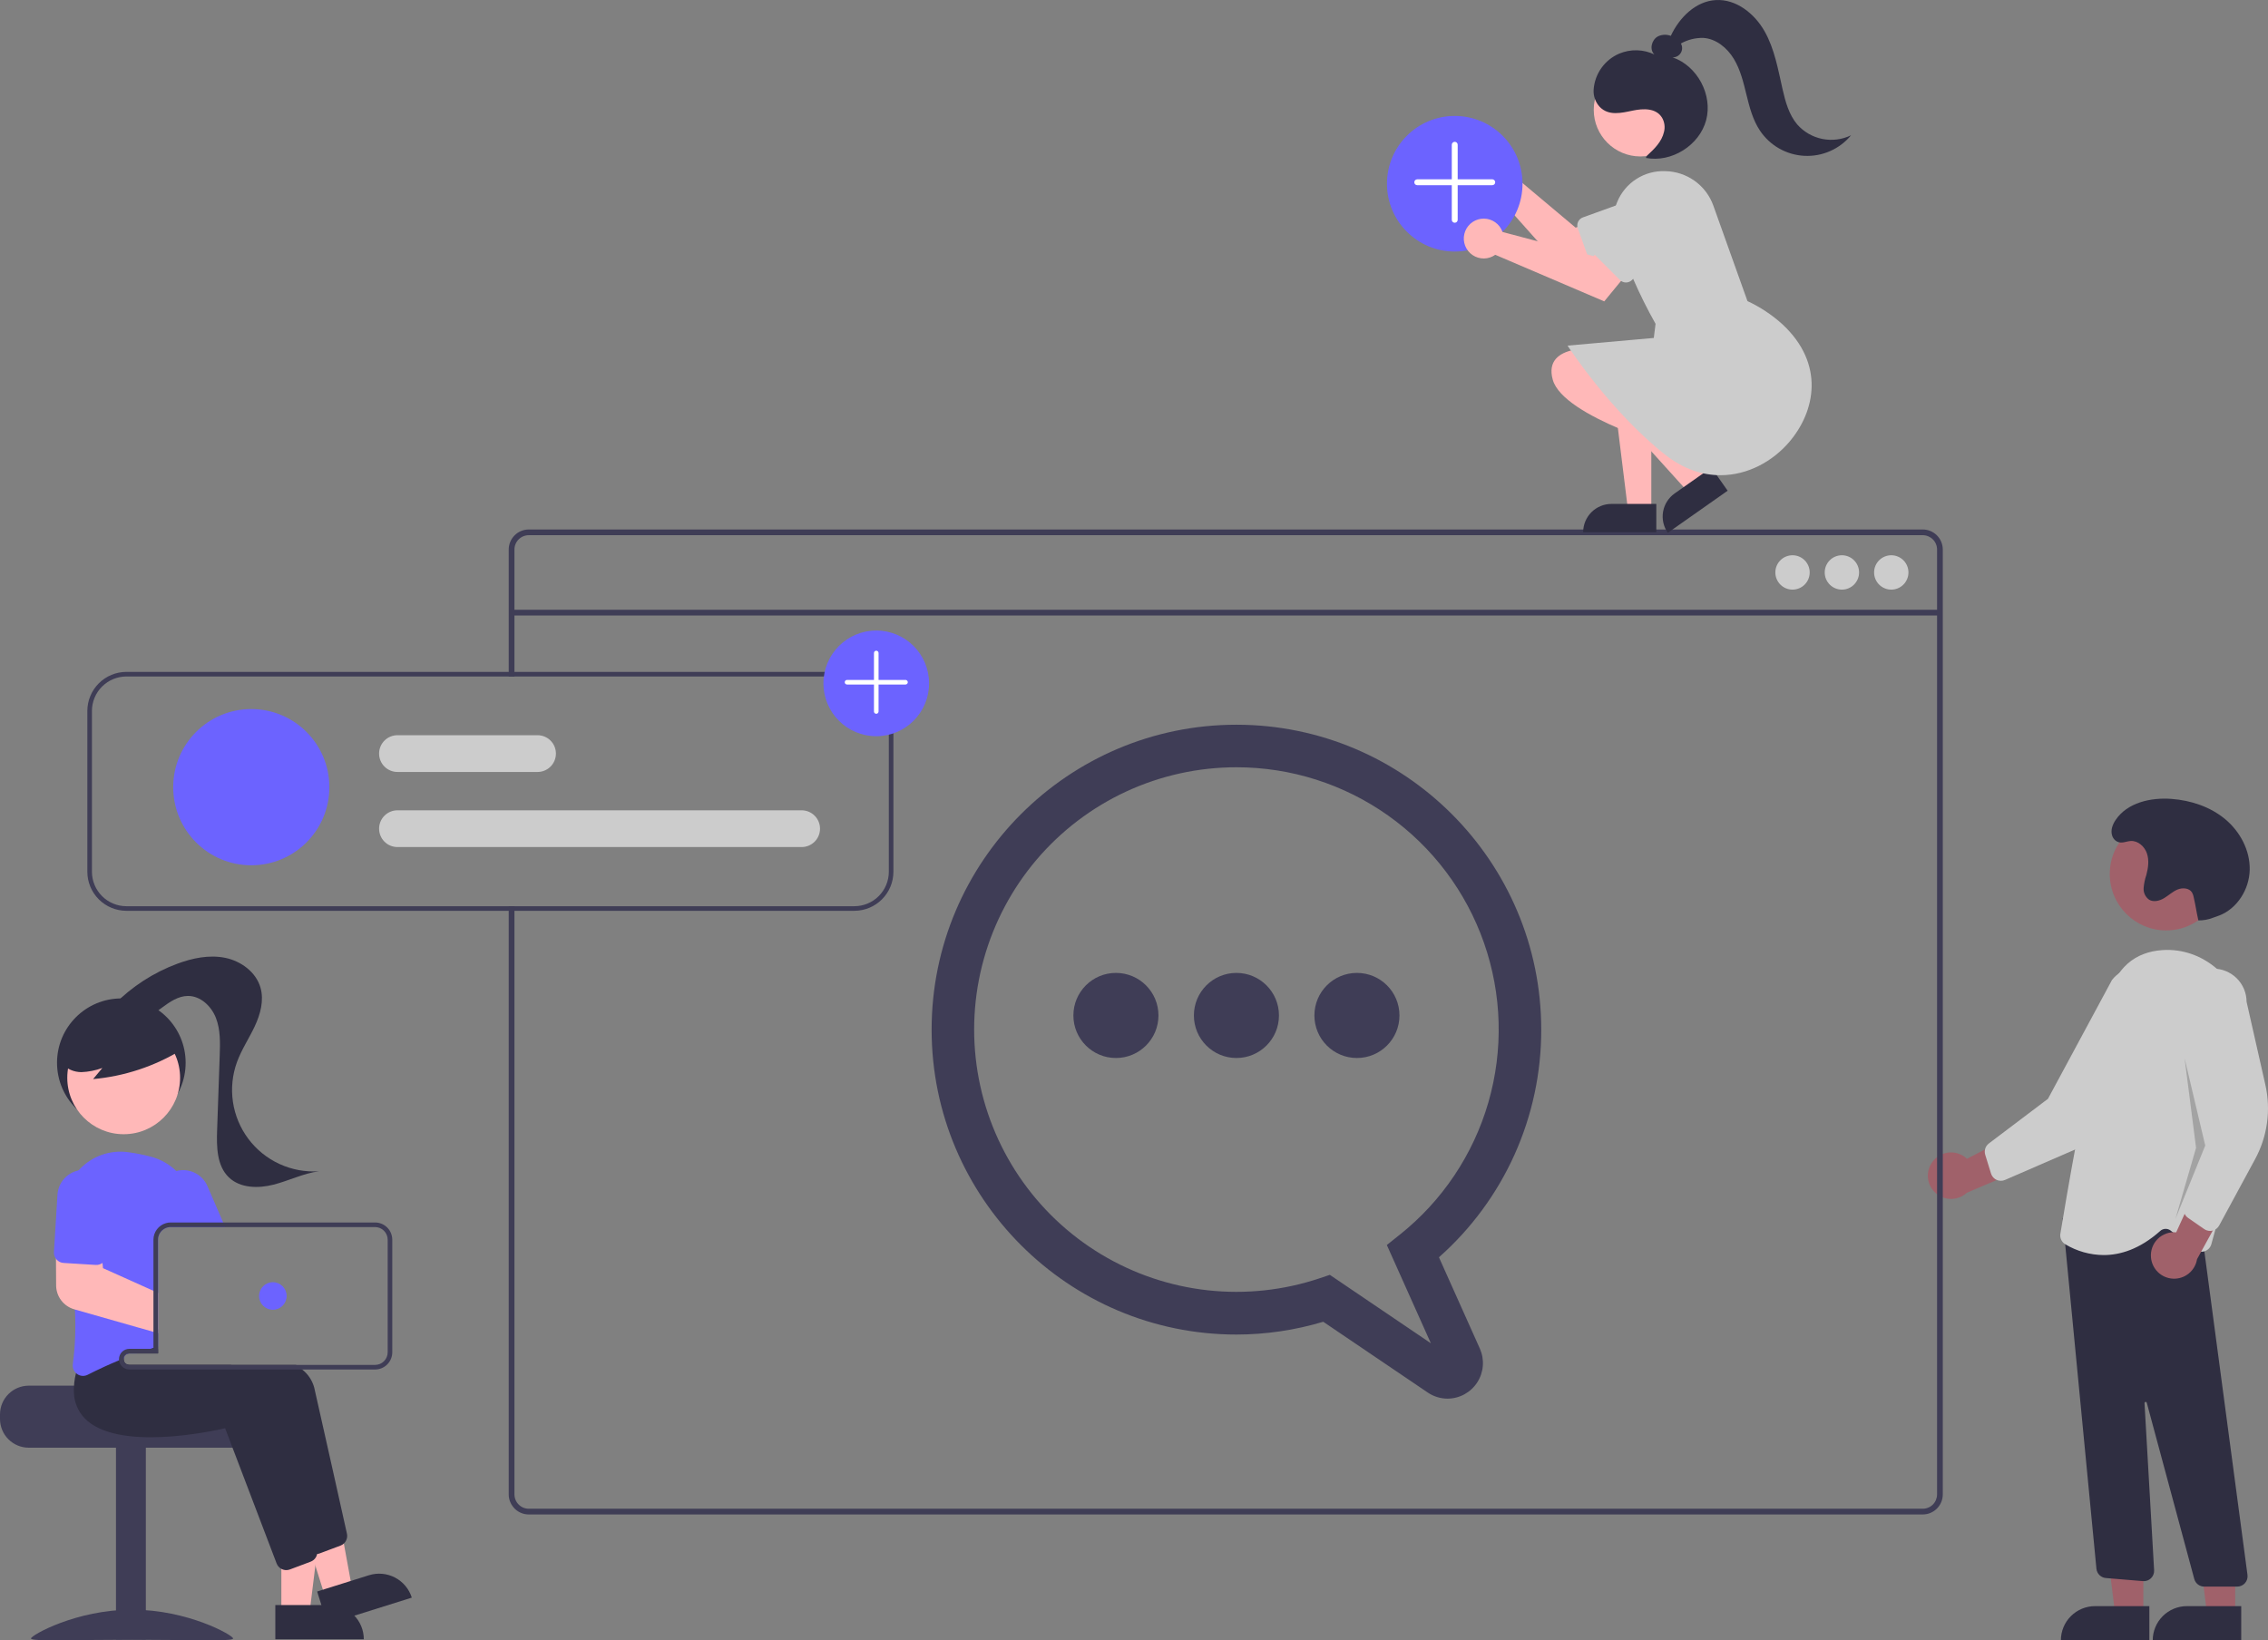<svg width="694" height="502" viewBox="0 0 694 502" fill="none" xmlns="http://www.w3.org/2000/svg">
<rect x="0" y="0" width="694" height="502" fill="#808080" stroke="none"/>
<g clip-path="url(#clip0)">
<path d="M591.115 355.853C591.685 354.991 592.436 354.264 593.317 353.723C594.197 353.183 595.186 352.842 596.212 352.726C597.239 352.609 598.278 352.718 599.258 353.047C600.237 353.375 601.133 353.915 601.881 354.627L624.196 343.104L622.809 356.085L601.831 365.038C600.552 366.217 598.884 366.885 597.145 366.916C595.406 366.948 593.716 366.339 592.396 365.207C591.075 364.075 590.215 362.498 589.979 360.774C589.743 359.05 590.147 357.299 591.115 355.853H591.115Z" fill="#A0616A"/>
<path d="M610.946 361.078C611.35 361.264 611.788 361.362 612.233 361.367C612.677 361.371 613.117 361.283 613.525 361.106L634.72 351.907C641.968 348.763 647.827 343.092 651.208 335.95L662.351 312.418C663.173 311.361 663.779 310.152 664.134 308.86C664.489 307.569 664.586 306.22 664.42 304.891C664.254 303.562 663.827 302.279 663.164 301.115C662.502 299.951 661.617 298.929 660.559 298.107C659.502 297.286 658.293 296.681 657.001 296.327C655.71 295.974 654.362 295.878 653.033 296.046C651.705 296.214 650.423 296.643 649.261 297.307C648.098 297.971 647.077 298.858 646.258 299.917L626.671 336.274L608.585 349.943C608.067 350.336 607.683 350.878 607.483 351.497C607.284 352.116 607.279 352.781 607.47 353.403L609.245 359.139C609.436 359.754 609.809 360.297 610.316 360.694C610.51 360.846 610.722 360.976 610.946 361.078V361.078Z" fill="#CCCCCC"/>
<path d="M662.841 284.743C653.309 284.743 645.581 277.012 645.581 267.475C645.581 257.938 653.309 250.207 662.841 250.207C672.373 250.207 680.101 257.938 680.101 267.475C680.101 277.012 672.373 284.743 662.841 284.743Z" fill="#A0616A"/>
<path d="M655.85 493.997L647.235 493.996L643.136 460.75L655.852 460.751L655.85 493.997Z" fill="#A0616A"/>
<path d="M630.62 501.999L657.696 502L657.696 491.534L641.081 491.533C638.307 491.533 635.646 492.636 633.684 494.598C631.722 496.561 630.62 499.223 630.62 501.999L630.62 501.999Z" fill="#2F2E41"/>
<path d="M683.959 493.997L675.344 493.996L671.245 460.75L683.961 460.751L683.959 493.997Z" fill="#A0616A"/>
<path d="M658.728 501.999L685.805 502L685.805 491.534L669.19 491.533C666.416 491.533 663.755 492.636 661.793 494.598C659.831 496.561 658.729 499.223 658.728 501.999L658.728 501.999Z" fill="#2F2E41"/>
<path d="M686.967 484.48C687.264 484.141 687.485 483.742 687.615 483.311C687.746 482.879 687.782 482.425 687.723 481.978L672.639 368.797L635.164 375.164L631.164 372.763L641.507 480.151C641.593 480.875 641.926 481.549 642.45 482.056C642.975 482.564 643.658 482.875 644.385 482.937L655.733 483.883C656.184 483.921 656.638 483.862 657.064 483.709C657.49 483.556 657.878 483.313 658.202 482.997C658.527 482.681 658.779 482.299 658.943 481.876C659.107 481.454 659.178 481.002 659.152 480.549L656.214 429.408C656.209 429.321 656.236 429.235 656.291 429.167C656.345 429.099 656.423 429.054 656.509 429.04C656.595 429.026 656.683 429.044 656.756 429.091C656.829 429.139 656.882 429.211 656.904 429.295L671.439 483.22C671.621 483.891 672.018 484.484 672.57 484.907C673.122 485.329 673.797 485.559 674.492 485.56H684.588C685.039 485.56 685.484 485.464 685.894 485.277C686.305 485.091 686.671 484.819 686.967 484.48V484.48Z" fill="#2F2E41"/>
<path d="M661.014 376.719C661.444 376.33 661.997 376.103 662.577 376.079C663.157 376.055 663.727 376.234 664.188 376.587L671.68 382.417C672.088 382.735 672.567 382.949 673.077 383.038C673.586 383.128 674.109 383.091 674.601 382.931C675.093 382.77 675.538 382.492 675.897 382.12C676.256 381.748 676.518 381.293 676.66 380.795C680.336 367.919 688.662 335.506 686.611 312.693C685.448 299.762 674.287 289.935 661.731 290.759C653.147 291.332 647.499 296.286 644.945 305.484C638.675 328.068 631.785 369.493 630.467 377.569C630.363 378.195 630.451 378.838 630.719 379.414C630.987 379.99 631.422 380.471 631.968 380.795C635.513 382.924 639.564 384.064 643.698 384.097C648.701 384.097 654.7 382.355 661.014 376.719Z" fill="#CCCCCC"/>
<path d="M658.187 384.753C658.103 383.723 658.246 382.687 658.606 381.718C658.965 380.749 659.533 379.87 660.268 379.145C661.004 378.419 661.89 377.864 662.863 377.517C663.836 377.171 664.874 377.043 665.902 377.141L676.353 354.296L683.269 365.368L672.284 385.364C672.005 387.081 671.105 388.636 669.756 389.735C668.407 390.833 666.702 391.398 664.964 391.323C663.227 391.247 661.577 390.537 660.328 389.326C659.079 388.115 658.317 386.488 658.187 384.753Z" fill="#A0616A"/>
<path d="M677.015 376.62C677.447 376.517 677.852 376.324 678.204 376.053C678.557 375.783 678.849 375.441 679.06 375.05L690.064 354.725C693.828 347.777 694.94 339.697 693.195 331.989L687.447 306.593C687.442 305.254 687.173 303.929 686.656 302.694C686.138 301.458 685.383 300.337 684.432 299.394C683.481 298.452 682.354 297.706 681.115 297.199C679.876 296.692 678.549 296.434 677.211 296.441C675.872 296.448 674.548 296.718 673.314 297.237C672.08 297.756 670.96 298.513 670.018 299.465C669.077 300.417 668.332 301.545 667.827 302.786C667.322 304.026 667.066 305.353 667.074 306.693L674.088 347.394L668.288 369.316C668.123 369.945 668.155 370.609 668.38 371.219C668.604 371.829 669.011 372.356 669.545 372.727L674.48 376.145C675.009 376.511 675.638 376.707 676.281 376.707C676.528 376.707 676.774 376.678 677.015 376.62V376.62Z" fill="#CCCCCC"/>
<path opacity="0.2" d="M668.474 323.858L674.798 350.574L665.663 373.071L671.987 351.277L668.474 323.858Z" fill="black"/>
<path d="M672.69 281.674C674.225 281.703 675.751 281.427 677.179 280.862C677.807 280.62 678.46 280.421 679.087 280.178C684.625 278.037 688.274 272.136 688.405 266.197C688.535 260.258 685.461 254.494 680.896 250.695C676.331 246.896 670.419 244.945 664.498 244.494C658.121 244.009 650.94 245.627 647.376 250.94C646.428 252.355 645.764 254.071 646.326 255.778C646.495 256.294 646.795 256.756 647.198 257.118C648.79 258.535 650.376 257.47 651.999 257.376C654.229 257.246 656.231 259.052 656.951 261.168C657.671 263.283 657.354 265.612 656.773 267.77C656.33 269.068 656.051 270.417 655.942 271.784C655.895 272.47 656.024 273.156 656.317 273.778C656.609 274.4 657.056 274.937 657.614 275.338C659.007 276.181 660.837 275.693 662.231 274.852C663.625 274.01 664.83 272.841 666.336 272.221C667.842 271.602 669.866 271.74 670.742 273.112C671.021 273.612 671.209 274.157 671.299 274.721C672.085 278.303 671.904 278.092 672.69 281.674L672.69 281.674Z" fill="#2F2E41"/>
<path d="M161.804 162.04H588.357C589.982 162.041 591.539 162.688 592.688 163.837C593.837 164.986 594.483 166.545 594.485 168.17V457.351C594.483 458.976 593.837 460.535 592.688 461.684C591.539 462.833 589.982 463.48 588.357 463.481H161.804C160.918 463.481 160.043 463.289 159.238 462.917C158.434 462.546 157.72 462.004 157.145 461.33C157.096 461.277 157.052 461.221 157.012 461.161C156.646 460.714 156.35 460.214 156.133 459.678C155.825 458.941 155.667 458.149 155.67 457.351V277.334H157.419V457.351C157.419 458.206 157.67 459.042 158.143 459.755C158.563 460.382 159.133 460.894 159.802 461.245C160.421 461.565 161.107 461.732 161.804 461.731H588.357C589.518 461.729 590.63 461.267 591.451 460.446C592.272 459.625 592.734 458.512 592.735 457.351V168.17C592.734 167.009 592.272 165.896 591.451 165.075C590.63 164.254 589.518 163.792 588.357 163.79H161.804C160.642 163.79 159.528 164.252 158.706 165.073C157.884 165.894 157.421 167.008 157.419 168.17V207.028H155.67V168.17C155.671 166.544 156.318 164.985 157.469 163.835C158.619 162.685 160.178 162.04 161.804 162.04V162.04Z" fill="#3F3D56"/>
<path d="M156.549 186.614H593.613V188.366H156.549V186.614Z" fill="#3F3D56"/>
<path d="M578.723 180.445C575.82 180.445 573.467 178.091 573.467 175.187C573.467 172.283 575.82 169.929 578.723 169.929C581.625 169.929 583.978 172.283 583.978 175.187C583.978 178.091 581.625 180.445 578.723 180.445Z" fill="#CCCCCC"/>
<path d="M563.614 180.445C560.711 180.445 558.358 178.091 558.358 175.187C558.358 172.283 560.711 169.929 563.614 169.929C566.516 169.929 568.869 172.283 568.869 175.187C568.869 178.091 566.516 180.445 563.614 180.445Z" fill="#CCCCCC"/>
<path d="M548.505 180.445C545.602 180.445 543.25 178.091 543.25 175.187C543.25 172.283 545.602 169.929 548.505 169.929C551.407 169.929 553.76 172.283 553.76 175.187C553.76 178.091 551.407 180.445 548.505 180.445Z" fill="#CCCCCC"/>
<path d="M442.948 428.036C444.757 428.028 446.536 427.568 448.122 426.699C449.709 425.83 451.054 424.578 452.035 423.058C453.017 421.537 453.604 419.796 453.743 417.991C453.882 416.187 453.569 414.376 452.833 412.723L440.313 384.776C450.173 376.051 458.064 365.325 463.461 353.313C468.857 341.301 471.636 328.276 471.613 315.107C471.613 263.654 429.773 221.792 378.343 221.792C326.913 221.792 285.073 263.654 285.073 315.107C285.073 366.559 326.913 408.421 378.343 408.421C387.34 408.412 396.287 407.093 404.904 404.506L436.857 426.148C438.652 427.374 440.774 428.032 442.948 428.036V428.036ZM378.343 234.813C394.988 234.803 411.223 239.975 424.799 249.61C438.374 259.245 448.618 272.867 454.108 288.587C459.599 304.308 460.066 321.348 455.444 337.345C450.821 353.343 441.339 367.505 428.311 377.87L424.367 381.017L437.838 411.089L406.924 390.151L403.872 391.176C392.845 394.883 381.144 396.146 369.581 394.878C358.018 393.61 346.868 389.842 336.905 383.835C326.942 377.828 318.404 369.725 311.883 360.088C305.361 350.451 301.012 339.51 299.137 328.025C297.261 316.539 297.905 304.783 301.022 293.57C304.14 282.358 309.657 271.958 317.192 263.091C324.727 254.225 334.098 247.103 344.657 242.22C355.216 237.337 366.71 234.81 378.343 234.813Z" fill="#3F3D56"/>
<path d="M378.343 323.787C371.155 323.787 365.328 317.957 365.328 310.766C365.328 303.575 371.155 297.746 378.343 297.746C385.531 297.746 391.357 303.575 391.357 310.766C391.357 317.957 385.531 323.787 378.343 323.787Z" fill="#3F3D56"/>
<path d="M415.217 323.787C408.029 323.787 402.203 317.957 402.203 310.766C402.203 303.575 408.029 297.746 415.217 297.746C422.405 297.746 428.232 303.575 428.232 310.766C428.232 317.957 422.405 323.787 415.217 323.787Z" fill="#3F3D56"/>
<path d="M341.469 323.787C334.281 323.787 328.454 317.957 328.454 310.766C328.454 303.575 334.281 297.746 341.469 297.746C348.656 297.746 354.483 303.575 354.483 310.766C354.483 317.957 348.656 323.787 341.469 323.787Z" fill="#3F3D56"/>
<path d="M121.622 259.231H245.301C246.792 259.231 248.222 258.639 249.276 257.584C250.331 256.529 250.923 255.099 250.923 253.607C250.923 252.115 250.331 250.685 249.276 249.63C248.222 248.575 246.792 247.982 245.301 247.982H121.622C120.131 247.982 118.701 248.575 117.647 249.63C116.592 250.685 116 252.115 116 253.607C116 255.099 116.592 256.529 117.647 257.584C118.701 258.639 120.131 259.231 121.622 259.231Z" fill="#CCCCCC"/>
<path d="M121.622 236.249H164.488C165.979 236.249 167.409 235.656 168.463 234.602C169.517 233.547 170.11 232.116 170.11 230.624C170.11 229.133 169.517 227.702 168.463 226.647C167.409 225.593 165.979 225 164.488 225H121.622C120.131 225 118.701 225.593 117.647 226.647C116.592 227.702 116 229.133 116 230.624C116 232.116 116.592 233.547 117.647 234.602C118.701 235.656 120.131 236.249 121.622 236.249Z" fill="#CCCCCC"/>
<path d="M76.893 264.808C63.697 264.808 53 254.106 53 240.904C53 227.702 63.697 217 76.893 217C90.088 217 100.785 227.702 100.785 240.904C100.785 254.106 90.088 264.808 76.893 264.808Z" fill="#6C63FF"/>
<path d="M38.673 205.622H261.436C264.603 205.627 267.639 206.887 269.879 209.128C272.118 211.368 273.378 214.406 273.383 217.574V266.788C273.378 269.956 272.118 272.994 269.879 275.234C267.639 277.475 264.603 278.735 261.436 278.74H38.673C35.506 278.735 32.47 277.475 30.231 275.234C27.991 272.994 26.731 269.956 26.727 266.788V217.574C26.731 214.406 27.991 211.368 30.231 209.128C32.47 206.887 35.506 205.627 38.673 205.622V205.622ZM28.132 266.788C28.136 269.584 29.247 272.264 31.223 274.241C33.2 276.218 35.879 277.33 38.673 277.334H261.436C264.231 277.33 266.91 276.218 268.886 274.241C270.862 272.264 271.974 269.584 271.977 266.788V217.574C271.974 214.778 270.862 212.098 268.886 210.121C266.91 208.144 264.231 207.032 261.436 207.028H38.673C35.879 207.032 33.2 208.144 31.223 210.121C29.247 212.098 28.136 214.778 28.132 217.574V266.788Z" fill="#3F3D56"/>
<path d="M268.132 225.308C259.206 225.308 251.97 218.068 251.97 209.137C251.97 200.207 259.206 192.967 268.132 192.967C277.059 192.967 284.295 200.207 284.295 209.137C284.295 218.068 277.059 225.308 268.132 225.308Z" fill="#6C63FF"/>
<path d="M268.629 218.231C268.695 218.166 268.747 218.089 268.782 218.003C268.817 217.918 268.835 217.827 268.835 217.734V199.837C268.835 199.651 268.761 199.472 268.629 199.34C268.498 199.209 268.319 199.135 268.132 199.135C267.946 199.135 267.767 199.209 267.636 199.34C267.504 199.472 267.43 199.651 267.43 199.837V217.734C267.43 217.873 267.471 218.009 267.548 218.125C267.625 218.24 267.735 218.331 267.863 218.384C267.992 218.437 268.133 218.451 268.27 218.424C268.406 218.397 268.531 218.33 268.629 218.231V218.231Z" fill="white"/>
<path d="M277.573 209.283C277.672 209.185 277.739 209.059 277.766 208.923C277.793 208.787 277.779 208.645 277.726 208.517C277.673 208.388 277.582 208.279 277.467 208.201C277.351 208.124 277.216 208.083 277.077 208.083H259.188C259.002 208.083 258.823 208.157 258.691 208.289C258.56 208.421 258.486 208.599 258.486 208.786C258.486 208.972 258.56 209.151 258.691 209.283C258.823 209.415 259.002 209.489 259.188 209.489H277.077C277.169 209.489 277.26 209.471 277.346 209.436C277.431 209.4 277.508 209.348 277.573 209.283V209.283Z" fill="white"/>
<path d="M8.784 424.066H42.522C42.522 425.036 77.292 425.823 77.292 425.823C77.838 426.234 78.335 426.706 78.775 427.229C80.096 428.805 80.817 430.797 80.813 432.854V434.26C80.812 436.59 79.886 438.825 78.239 440.473C76.592 442.121 74.359 443.047 72.029 443.048H8.784C6.455 443.046 4.222 442.119 2.575 440.472C0.928 438.824 0.002 436.59 1.56044e-07 434.26V432.854C0.003 430.524 0.93 428.291 2.576 426.643C4.223 424.996 6.455 424.069 8.784 424.066Z" fill="#3F3D56"/>
<path d="M35.491 442.699H44.626V501.755H35.491V442.699Z" fill="#3F3D56"/>
<path d="M9.49 501.434C9.49 502.422 23.333 501.816 40.41 501.816C57.486 501.816 71.33 502.422 71.33 501.434C71.33 500.447 57.486 492.616 40.41 492.616C23.333 492.616 9.49 500.447 9.49 501.434Z" fill="#3F3D56"/>
<path d="M37.128 344.924C26.261 344.924 17.451 336.111 17.451 325.239C17.451 314.367 26.261 305.553 37.128 305.553C47.995 305.553 56.804 314.367 56.804 325.239C56.804 336.111 47.995 344.924 37.128 344.924Z" fill="#2F2E41"/>
<path d="M86.094 493.667L94.709 493.666L98.808 460.42L86.092 460.421L86.094 493.667Z" fill="#FFB8B8"/>
<path d="M100.863 491.203H84.248V501.67H111.324C111.324 498.894 110.222 496.232 108.26 494.269C106.298 492.306 103.637 491.203 100.863 491.203V491.203Z" fill="#2F2E41"/>
<path d="M99.542 488.856L107.762 486.275L101.724 453.326L89.592 457.135L99.542 488.856Z" fill="#FFB8B8"/>
<path d="M112.896 482.082L97.044 487.059L100.176 497.045L126.01 488.934C125.179 486.286 123.331 484.076 120.872 482.791C118.412 481.506 115.544 481.251 112.896 482.082V482.082Z" fill="#2F2E41"/>
<path d="M31.857 418.302C32.056 416.627 32.414 414.975 32.925 413.367L34.534 411.342L38.723 406.083L38.905 406.09C39.215 406.104 40.501 406.175 42.489 406.329H42.51C43.74 406.428 45.244 406.554 46.952 406.716C47.401 406.765 47.872 406.807 48.357 406.857V414.197H39.573C39.146 414.197 38.734 414.353 38.413 414.635C38.093 414.917 37.885 415.306 37.83 415.729C37.823 415.807 37.816 415.877 37.816 415.954C37.816 416.42 38.001 416.867 38.331 417.197C38.66 417.526 39.107 417.712 39.573 417.712H90.591C91.241 418.144 91.865 418.613 92.46 419.118C94.257 420.51 95.552 422.45 96.149 424.644C99.129 437.749 104.561 462.187 106.163 469.365C106.279 469.906 106.253 470.468 106.087 470.995C105.92 471.523 105.62 471.998 105.214 472.374C104.915 472.653 104.564 472.871 104.181 473.014L97.843 475.39C97.582 475.487 97.311 475.551 97.035 475.58C97 475.58 96.972 475.587 96.936 475.587C96.871 475.593 96.805 475.595 96.74 475.594C96.099 475.592 95.473 475.396 94.945 475.032C94.418 474.668 94.012 474.154 93.781 473.555L88.778 460.422L81.069 440.174L78.019 432.167C74.484 432.996 44.829 439.563 34.9 428.982C33.92 427.939 33.148 426.72 32.623 425.389C31.787 423.126 31.524 420.692 31.857 418.302Z" fill="#2F2E41"/>
<path d="M23.256 420.215C23.41 419.589 23.586 418.942 23.79 418.288L29.587 411.005L29.77 411.012C30.136 411.033 31.871 411.124 34.534 411.342C37.556 411.595 41.779 412.003 46.523 412.643C46.663 412.657 46.811 412.678 46.951 412.699C47.415 412.762 47.886 412.826 48.357 412.896V414.197H39.573C39.146 414.197 38.734 414.353 38.413 414.635C38.093 414.917 37.885 415.306 37.83 415.729C37.823 415.807 37.816 415.877 37.816 415.954C37.816 416.42 38.001 416.867 38.331 417.197C38.66 417.526 39.107 417.712 39.573 417.712H70.619C71.975 418.155 73.283 418.619 74.533 419.118C81.097 421.719 86.009 425.129 87.014 429.565C87.351 431.056 87.723 432.694 88.117 434.437C89.579 440.92 91.356 448.857 92.966 456.07V456.078C93.296 457.568 93.626 459.016 93.943 460.422C95.285 466.469 96.423 471.594 97.028 474.287C97.042 474.364 97.055 474.434 97.07 474.512V474.526C97.14 475.07 97.072 475.624 96.873 476.136L96.866 476.143V476.15C96.673 476.64 96.358 477.073 95.952 477.408C95.681 477.632 95.375 477.81 95.046 477.935L88.707 480.312C88.354 480.444 87.981 480.513 87.604 480.516C87.076 480.517 86.556 480.384 86.093 480.129C85.429 479.769 84.915 479.183 84.646 478.477L70.999 442.649L68.883 437.088C65.349 437.918 35.694 444.477 25.764 433.903C23.803 431.779 22.683 429.012 22.616 426.12C22.547 424.131 22.762 422.143 23.256 420.215V420.215Z" fill="#2F2E41"/>
<path d="M24.036 358.191C24.148 358.058 24.268 357.924 24.394 357.798C26.266 355.829 28.577 354.332 31.138 353.429C33.7 352.526 36.438 352.242 39.13 352.602C41.478 352.911 43.804 353.369 46.094 353.973C49.052 354.734 51.76 356.253 53.951 358.381C55.657 360.037 57.001 362.029 57.898 364.232C58.794 366.434 59.223 368.799 59.158 371.177C59.13 372.14 59.123 373.124 59.137 374.122C59.137 374.586 59.144 375.058 59.151 375.529H52.222C51.921 375.528 51.622 375.563 51.329 375.634C50.484 375.836 49.731 376.317 49.192 376.999C48.653 377.682 48.358 378.526 48.357 379.395V412.101C47.886 412.235 47.415 412.369 46.951 412.509C46.804 412.558 46.663 412.601 46.523 412.643C46.361 412.692 46.2 412.741 46.045 412.79C44.618 413.233 43.225 413.702 41.864 414.196H39.573C39.146 414.197 38.734 414.353 38.413 414.635C38.093 414.917 37.885 415.306 37.83 415.729C37.352 415.919 36.889 416.109 36.432 416.299C34.809 416.974 33.27 417.648 31.857 418.302C29.953 419.174 28.259 420.004 26.839 420.728C26.393 420.955 25.9 421.076 25.399 421.079C24.741 421.077 24.101 420.865 23.572 420.475C23.462 420.394 23.357 420.307 23.256 420.215C22.88 419.862 22.595 419.423 22.428 418.935C22.26 418.447 22.214 417.926 22.293 417.416C23.018 411.894 23.23 406.316 22.925 400.754C22.729 396.079 22.307 391.284 21.759 386.651C21.464 384.141 21.134 381.68 20.789 379.311C20.459 377.047 20.107 374.875 19.763 372.822C19.311 370.219 19.462 367.546 20.202 365.01C20.943 362.474 22.254 360.142 24.036 358.191V358.191Z" fill="#6C63FF"/>
<path d="M52.84 358.768C53.201 358.613 53.572 358.484 53.951 358.381C55.823 357.877 57.815 358.063 59.562 358.906C61.309 359.749 62.694 361.192 63.465 362.972L68.293 374.123L68.897 375.529H52.222C51.921 375.528 51.622 375.563 51.329 375.634L50.767 374.333L48.631 369.398C47.783 367.43 47.749 365.205 48.538 363.212C49.327 361.219 50.875 359.621 52.84 358.768V358.768Z" fill="#6C63FF"/>
<path d="M37.847 347.112C28.315 347.112 20.587 339.381 20.587 329.845C20.587 320.308 28.315 312.577 37.847 312.577C47.379 312.577 55.107 320.308 55.107 329.845C55.107 339.381 47.379 347.112 37.847 347.112Z" fill="#FFB8B8"/>
<path d="M55.417 321.361C47.242 326.354 38.025 329.392 28.485 330.239L31.324 326.836C29.256 327.601 27.081 328.033 24.879 328.116C22.679 328.082 20.375 327.235 19.126 325.422C18.57 324.521 18.239 323.499 18.162 322.443C18.086 321.386 18.266 320.327 18.687 319.355C19.552 317.417 20.899 315.732 22.599 314.462C25.611 312.077 29.168 310.475 32.949 309.799C36.731 309.123 40.621 309.393 44.274 310.586C46.779 311.335 49.022 312.775 50.747 314.741C52.384 316.76 55.534 318.56 54.696 321.02L55.417 321.361Z" fill="#2F2E41"/>
<path d="M34.945 307.426C40.389 301.903 46.976 297.641 54.244 294.94C58.909 293.211 63.987 292.142 68.864 293.124C73.741 294.106 78.354 297.482 79.714 302.27C80.827 306.184 79.678 310.4 77.951 314.085C76.225 317.77 73.92 321.187 72.523 325.01C71.099 328.911 70.67 333.105 71.277 337.214C71.883 341.322 73.506 345.214 75.997 348.535C78.489 351.857 81.77 354.504 85.543 356.235C89.316 357.966 93.461 358.727 97.603 358.449C92.811 359.092 88.393 361.345 83.709 362.544C79.025 363.743 73.497 363.662 70.016 360.305C66.333 356.753 66.259 350.977 66.437 345.862C66.702 338.259 66.967 330.655 67.231 323.052C67.366 319.174 67.482 315.172 66.084 311.553C64.686 307.934 61.364 304.764 57.486 304.797C54.547 304.822 51.946 306.604 49.589 308.36C47.231 310.117 44.737 311.992 41.809 312.253C38.881 312.514 35.539 310.347 35.758 307.414L34.945 307.426Z" fill="#2F2E41"/>
<path d="M20.789 379.311L30.641 379.578L31.358 386.503L31.52 388.106L46.952 395.038L48.357 395.671V407.996L46.952 407.595L42.511 406.329H42.489L22.925 400.754L22.701 400.691C21.12 400.234 19.729 399.279 18.733 397.969C17.738 396.658 17.192 395.06 17.177 393.414L17.128 385.238L17.086 379.213L20.789 379.311Z" fill="#FFB8B8"/>
<path d="M17.585 365.616C17.716 363.475 18.692 361.474 20.298 360.054C21.904 358.633 24.008 357.909 26.147 358.04C28.287 358.172 30.287 359.148 31.706 360.755C33.127 362.361 33.85 364.466 33.719 366.607L32.644 384.155C32.615 384.617 32.485 385.067 32.263 385.472C32.04 385.878 31.732 386.23 31.358 386.503C30.764 386.946 30.032 387.163 29.292 387.115L21.759 386.651L19.475 386.51C19.059 386.49 18.651 386.385 18.277 386.203C17.903 386.02 17.569 385.764 17.297 385.449C17.236 385.382 17.18 385.311 17.128 385.238C16.681 384.64 16.462 383.902 16.51 383.157L17.585 365.616Z" fill="#6C63FF"/>
<path d="M46.045 412.79H46.951V412.699C47.415 412.762 47.886 412.826 48.357 412.896V414.197H41.864C43.227 413.704 44.621 413.236 46.045 412.79ZM46.045 412.79H46.951V412.699C47.415 412.762 47.886 412.826 48.357 412.896V414.197H41.864C43.227 413.704 44.621 413.236 46.045 412.79ZM39.573 412.79H46.951V379.395C46.954 378.252 47.327 377.141 48.016 376.228C48.704 375.315 49.669 374.65 50.767 374.333C51.239 374.191 51.729 374.12 52.222 374.123H114.764C116.162 374.124 117.501 374.68 118.489 375.669C119.477 376.657 120.033 377.998 120.035 379.395V413.845C120.034 415.243 119.479 416.584 118.49 417.573C117.502 418.562 116.162 419.117 114.764 419.118H39.573C38.794 419.117 38.044 418.828 37.464 418.308C36.885 417.788 36.517 417.073 36.432 416.299C36.417 416.184 36.41 416.069 36.411 415.954C36.412 415.116 36.745 414.312 37.338 413.718C37.931 413.125 38.734 412.792 39.573 412.79V412.79ZM37.816 415.954C37.816 416.42 38.001 416.867 38.331 417.197C38.66 417.526 39.107 417.712 39.573 417.712H114.764C115.789 417.711 116.772 417.304 117.497 416.579C118.221 415.854 118.629 414.87 118.629 413.845V379.395C118.629 378.37 118.221 377.387 117.497 376.662C116.772 375.937 115.789 375.529 114.764 375.529H52.222C51.921 375.528 51.622 375.563 51.329 375.634C50.484 375.836 49.731 376.317 49.192 376.999C48.653 377.682 48.358 378.526 48.357 379.395V414.197H39.573C39.146 414.197 38.734 414.353 38.413 414.635C38.093 414.917 37.885 415.306 37.83 415.729C37.823 415.807 37.816 415.877 37.816 415.954V415.954ZM46.045 412.79H46.951V412.699C47.415 412.762 47.886 412.826 48.357 412.896V414.197H41.864C43.227 413.704 44.621 413.236 46.045 412.79Z" fill="#3F3D56"/>
<path d="M83.495 400.84C81.167 400.84 79.279 398.951 79.279 396.621C79.279 394.292 81.167 392.403 83.495 392.403C85.824 392.403 87.712 394.292 87.712 396.621C87.712 398.951 85.824 400.84 83.495 400.84Z" fill="#6C63FF"/>
<path d="M460.096 50.175C460.112 50.497 460.102 50.819 460.067 51.138L482.134 69.667L488.715 67.283L493.608 76.749L479.221 83.6L455.097 56.516C453.879 56.737 452.622 56.582 451.494 56.071C450.366 55.56 449.421 54.718 448.783 53.656C448.145 52.595 447.846 51.364 447.924 50.128C448.002 48.892 448.455 47.709 449.222 46.736C449.989 45.764 451.033 45.048 452.216 44.684C453.4 44.32 454.666 44.325 455.846 44.698C457.027 45.071 458.066 45.795 458.825 46.774C459.584 47.752 460.027 48.939 460.096 50.175L460.096 50.175Z" fill="#FFB8B8"/>
<path d="M489.692 81.289L511.001 73.594C512.957 72.887 514.553 71.432 515.437 69.549C516.321 67.665 516.421 65.508 515.715 63.55C515.008 61.593 513.554 59.997 511.672 59.112C509.789 58.228 507.632 58.128 505.676 58.834L484.367 66.53C484.044 66.646 483.747 66.825 483.493 67.056C483.24 67.288 483.034 67.567 482.888 67.878C482.742 68.189 482.659 68.525 482.643 68.868C482.627 69.211 482.679 69.554 482.796 69.877L486.345 79.717C486.582 80.369 487.066 80.9 487.694 81.195C488.321 81.49 489.039 81.523 489.692 81.289V81.289Z" fill="#CCCCCC"/>
<path d="M505.298 156.255L498.176 156.254L494.789 128.772L505.299 128.773L505.298 156.255Z" fill="#FFB8B8"/>
<path d="M484.442 162.87L506.824 162.871L506.824 154.219L493.09 154.219C490.796 154.219 488.597 155.13 486.975 156.752C485.353 158.375 484.442 160.575 484.442 162.87V162.87L484.442 162.87Z" fill="#2F2E41"/>
<path d="M522.898 147.051L517.073 151.149L498.501 130.618L507.099 124.57L522.898 147.051Z" fill="#FFB8B8"/>
<path d="M510.343 163.058L528.653 150.179L523.679 143.101L512.444 151.005C510.567 152.324 509.292 154.336 508.898 156.596C508.504 158.857 509.024 161.181 510.343 163.058V163.058L510.343 163.058Z" fill="#2F2E41"/>
<path d="M489.715 106.749C489.715 106.749 471.942 104.651 475.132 116.189C478.322 127.727 513.867 137.692 513.867 137.692L489.715 106.749Z" fill="#FFB8B8"/>
<path d="M501.947 47.876C494.068 47.876 487.68 41.485 487.68 33.602C487.68 25.718 494.068 19.328 501.947 19.328C509.827 19.328 516.215 25.718 516.215 33.602C516.215 41.485 509.827 47.876 501.947 47.876Z" fill="#FFB8B8"/>
<path d="M547.447 135.33C555.565 125.872 558.406 111.357 545.459 99.285C542.262 96.376 538.641 93.971 534.722 92.151L524.287 62.956C523.204 59.907 521.216 57.262 518.591 55.373C515.965 53.483 512.826 52.44 509.593 52.381C506.453 52.245 503.349 53.086 500.705 54.786C498.062 56.487 496.01 58.965 494.831 61.879C493.557 64.844 493.411 68.173 494.421 71.238C497.527 80.915 501.606 90.253 506.596 99.107L506.056 103.426L479.682 105.771L479.928 106.171C480.056 106.38 492.964 126.056 509.477 139.116C515.124 143.582 520.962 145.432 526.473 145.432C534.829 145.431 542.429 141.175 547.447 135.33Z" fill="#CCCCCC"/>
<path d="M549.936 38.08C547.412 35.071 546.329 31.135 545.458 27.304C544.08 21.243 543.014 14.976 539.952 9.567C536.891 4.159 531.265 -0.323 525.061 0.018C518.893 0.357 513.907 5.322 511.26 10.971C510.619 10.722 509.932 10.611 509.246 10.644C508.559 10.677 507.887 10.854 507.272 11.163C505.365 12.209 504.651 15.179 506.239 16.667C504.569 15.871 502.75 15.436 500.901 15.39C499.052 15.344 497.214 15.688 495.506 16.399C493.31 17.334 491.414 18.857 490.028 20.801C488.641 22.744 487.817 25.033 487.647 27.415C487.58 28.381 487.713 29.351 488.037 30.265C488.36 31.178 488.868 32.015 489.528 32.724C492.265 35.543 496.137 34.571 499.579 33.853C502.831 33.174 506.791 32.991 508.623 36.091C509.345 37.382 509.547 38.901 509.188 40.336C508.486 43.43 506.197 45.586 503.975 47.648L503.612 48.324C511.455 49.854 520.02 44.495 522.078 36.769C524.135 29.044 519.371 20.131 511.807 17.554C512.31 17.57 512.809 17.451 513.251 17.209C513.693 16.968 514.062 16.613 514.321 16.18C514.58 15.748 514.719 15.254 514.723 14.75C514.728 14.246 514.598 13.751 514.346 13.314C516.44 12.14 518.81 11.549 521.21 11.601C525.117 11.857 528.499 14.64 530.532 17.988C532.566 21.336 533.486 25.222 534.419 29.027C535.352 32.832 536.361 36.709 538.536 39.968C540.042 42.224 542.054 44.098 544.412 45.438C546.77 46.779 549.409 47.549 552.118 47.688C554.826 47.827 557.53 47.331 560.013 46.239C562.496 45.147 564.689 43.489 566.418 41.399C563.686 42.724 560.595 43.117 557.618 42.518C554.641 41.918 551.943 40.359 549.936 38.08Z" fill="#2F2E41"/>
<path d="M445.146 76.98C433.692 76.98 424.407 67.691 424.407 56.231C424.407 44.773 433.692 35.483 445.146 35.483C456.599 35.483 465.884 44.773 465.884 56.231C465.884 67.691 456.599 76.98 445.146 76.98Z" fill="#6C63FF"/>
<path d="M445.783 67.9C445.867 67.817 445.934 67.717 445.979 67.608C446.024 67.498 446.048 67.381 446.047 67.262V44.298C446.047 44.059 445.952 43.83 445.783 43.661C445.614 43.492 445.385 43.397 445.146 43.397C444.907 43.397 444.677 43.492 444.508 43.661C444.339 43.83 444.244 44.059 444.244 44.298V67.262C444.244 67.441 444.297 67.615 444.396 67.763C444.495 67.912 444.636 68.027 444.801 68.096C444.966 68.164 445.147 68.182 445.322 68.147C445.497 68.112 445.657 68.026 445.783 67.9H445.783Z" fill="white"/>
<path d="M457.26 56.418C457.386 56.292 457.472 56.131 457.507 55.956C457.541 55.782 457.523 55.6 457.455 55.435C457.387 55.27 457.271 55.13 457.123 55.031C456.975 54.931 456.801 54.879 456.622 54.878H433.669C433.43 54.878 433.201 54.974 433.032 55.143C432.863 55.312 432.768 55.541 432.768 55.781C432.768 56.02 432.863 56.249 433.032 56.418C433.201 56.587 433.43 56.682 433.669 56.682H456.622C456.741 56.683 456.858 56.659 456.967 56.614C457.077 56.569 457.176 56.502 457.26 56.418Z" fill="white"/>
<path d="M459.381 70.109C459.532 70.394 459.66 70.689 459.764 70.993L487.61 78.381L492.554 73.425L501.005 79.912L490.893 92.232L457.55 77.975C456.541 78.693 455.338 79.087 454.1 79.104C452.862 79.121 451.648 78.761 450.62 78.071C449.591 77.381 448.797 76.395 448.343 75.242C447.889 74.09 447.796 72.827 448.077 71.62C448.358 70.414 448.999 69.322 449.916 68.489C450.832 67.656 451.98 67.123 453.207 66.958C454.435 66.794 455.683 67.008 456.785 67.571C457.888 68.134 458.794 69.019 459.381 70.109L459.381 70.109Z" fill="#FFB8B8"/>
<path d="M499.389 85.688L515.408 69.66C516.138 68.932 516.718 68.067 517.113 67.115C517.509 66.163 517.713 65.141 517.714 64.11C517.715 63.079 517.513 62.057 517.119 61.104C516.724 60.151 516.146 59.285 515.417 58.556C514.688 57.826 513.823 57.248 512.87 56.853C511.918 56.459 510.897 56.257 509.866 56.258C508.835 56.258 507.814 56.463 506.862 56.859C505.91 57.255 505.045 57.834 504.318 58.565L488.298 74.592C488.056 74.835 487.863 75.123 487.732 75.44C487.6 75.758 487.533 76.098 487.533 76.441C487.533 76.784 487.6 77.124 487.732 77.442C487.863 77.759 488.056 78.047 488.298 78.29L495.692 85.688C496.182 86.177 496.847 86.452 497.54 86.452C498.233 86.452 498.898 86.177 499.389 85.688V85.688Z" fill="#CCCCCC"/>
</g>
<defs>
<clipPath id="clip0">
<rect width="694" height="502" fill="white" transform="matrix(-1 0 0 1 694 0)"/>
</clipPath>
</defs>
</svg>
